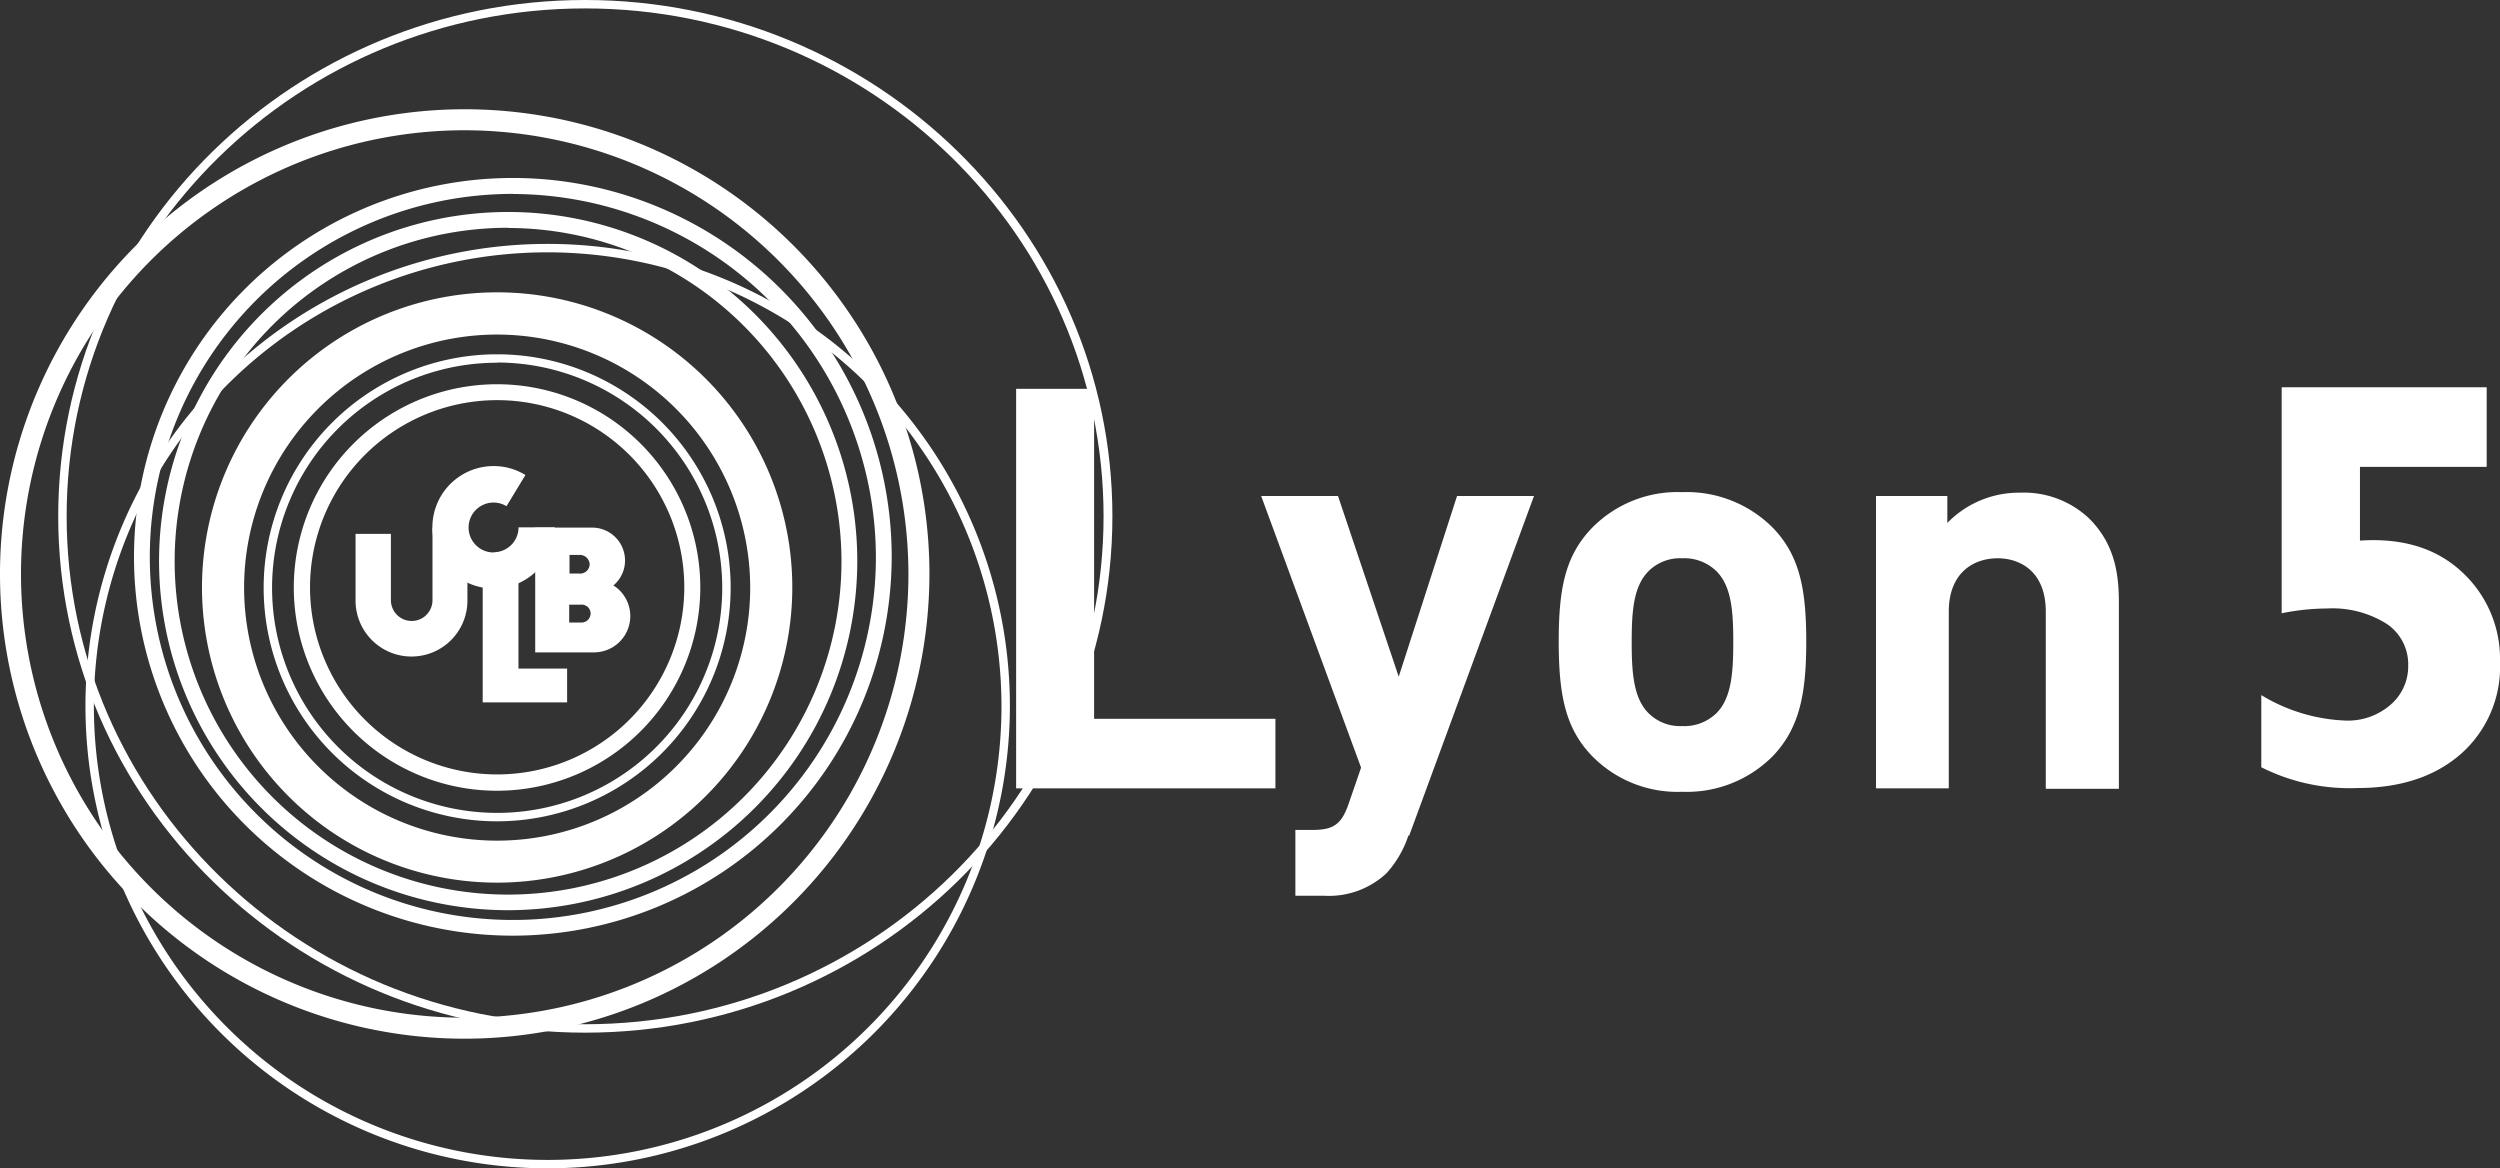 <svg xmlns="http://www.w3.org/2000/svg" viewBox="0 0 240.47 112.38"><rect x="0" y="0" width="240.47" height="112.38" fill="#333333" stroke="none"/><defs><style>.cls-1{fill:#fff;}</style></defs><title>Fichier 2</title><g id="Calque_2" data-name="Calque 2"><g id="DocumentOfficielNePasModifierSVP"><path class="cls-1" d="M239.19,37.25v7.66H227V52q6.12-.41,9.79,3a11.36,11.36,0,0,1,3.68,8.69,11.17,11.17,0,0,1-3.74,8.81q-3.75,3.3-10,3.3a18.86,18.86,0,0,1-9.22-2V66.86a16.78,16.78,0,0,0,8.1,2.45,6.25,6.25,0,0,0,4.32-1.51,4.87,4.87,0,0,0,1.71-3.8,4.67,4.67,0,0,0-2.08-4,9.8,9.8,0,0,0-5.75-1.47,22.13,22.13,0,0,0-4.34.46V37.25Z"/><path class="cls-1" d="M47.82,76.06A19.55,19.55,0,1,1,67.36,56.52,19.57,19.57,0,0,1,47.82,76.06Zm0-37.57a18,18,0,1,0,18,18,18,18,0,0,0-18-18Z"/><path class="cls-1" d="M47.82,79A22.46,22.46,0,1,1,70.28,56.52,22.48,22.48,0,0,1,47.82,79Zm0-44.11A21.65,21.65,0,1,0,69.47,56.52,21.68,21.68,0,0,0,47.82,34.87Z"/><path class="cls-1" d="M47.82,84.9A28.39,28.39,0,1,1,76.21,56.52,28.42,28.42,0,0,1,47.82,84.9Zm0-52.72A24.34,24.34,0,1,0,72.16,56.52,24.37,24.37,0,0,0,47.82,32.18Z"/><path class="cls-1" d="M48.89,87.55A33.58,33.58,0,1,1,82.46,54,33.62,33.62,0,0,1,48.89,87.55Zm0-65.64A32.07,32.07,0,1,0,80.94,54a32.11,32.11,0,0,0-32-32.07Z"/><path class="cls-1" d="M49.34,90A36.44,36.44,0,1,1,85.77,53.57,36.49,36.49,0,0,1,49.34,90Zm0-71.35A34.92,34.92,0,1,0,84.25,53.57,35,35,0,0,0,49.34,18.66Z"/><path class="cls-1" d="M44.71,99.91A44.7,44.7,0,1,1,89.4,55.21a44.75,44.75,0,0,1-44.69,44.7Zm0-87.38A42.68,42.68,0,1,0,87.38,55.21,42.74,42.74,0,0,0,44.71,12.53Z"/><path class="cls-1" d="M52.68,112.38A44.46,44.46,0,1,1,97.14,67.92a44.51,44.51,0,0,1-44.46,44.46Zm0-88.11A43.65,43.65,0,1,0,96.33,67.92,43.71,43.71,0,0,0,52.68,24.27Z"/><path class="cls-1" d="M56.28,99.33C28.34,99.33,5.6,77.05,5.6,49.66S28.34,0,56.28,0,107,22.28,107,49.66,84.22,99.33,56.28,99.33Zm0-98.52C28.78.81,6.41,22.72,6.41,49.66S28.78,98.52,56.28,98.52s49.87-21.92,49.87-48.86S83.78.81,56.28.81Z"/><path class="cls-1" d="M41.6,50.73v7h0a2,2,0,0,1-4,0h0V51.35H34.2v6.42a5.38,5.38,0,0,0,10.76,0v-7H41.6"/><polyline class="cls-1" points="49.87 64.31 49.87 54.92 46.43 54.92 46.43 67.56 54.55 67.56 54.55 64.31 49.87 64.31"/><path class="cls-1" d="M59,56.31a3.1,3.1,0,0,0,1.12-2.39A3.16,3.16,0,0,0,57,50.75H51.48v12h5.73A3.49,3.49,0,0,0,59,56.31m-3.28-2.93a.94.94,0,0,1,1,.91.92.92,0,0,1-1,.88h-.94V53.38Zm.15,6.5H54.75V58.16h1.14a.86.86,0,0,1,.92.86A.88.88,0,0,1,55.88,59.88Z"/><path class="cls-1" d="M47.48,53.14a2.4,2.4,0,1,1,1.24-4.45l1.82-3a5.83,5.83,0,0,0-3.06-.86,5.89,5.89,0,1,0,5.89,5.89H49.88a2.4,2.4,0,0,1-2.4,2.4"/><polyline class="cls-1" points="97.74 75.83 97.74 37.4 105.24 37.4 105.24 69.14 122.68 69.14 122.68 75.83 97.74 75.83"/><path class="cls-1" d="M135.47,80.37A10.13,10.13,0,0,1,133.36,84a8.12,8.12,0,0,1-6,2.16h-2.76V79.83h1.62c2,0,2.81-.49,3.51-2.54l1.19-3.45-9.61-26.13h7.39l5.84,17.38,5.61-17.38h7.4l-12,32.66"/><path class="cls-1" d="M170.55,72.7a11.65,11.65,0,0,1-8.74,3.46,11.49,11.49,0,0,1-8.69-3.46c-2.54-2.64-3.19-5.83-3.19-11s.65-8.26,3.19-10.91a11.52,11.52,0,0,1,8.69-3.45,11.68,11.68,0,0,1,8.74,3.45c2.54,2.65,3.19,5.83,3.19,10.91s-.65,8.31-3.19,11M165.1,54.94a4.43,4.43,0,0,0-3.29-1.24,4.3,4.3,0,0,0-3.24,1.24c-1.46,1.46-1.62,3.89-1.62,6.81s.16,5.39,1.62,6.85a4.3,4.3,0,0,0,3.24,1.24,4.43,4.43,0,0,0,3.29-1.24c1.46-1.46,1.62-3.94,1.62-6.85S166.56,56.4,165.1,54.94Z"/><path class="cls-1" d="M196.78,75.83v-17c0-3.83-2.43-5.13-4.64-5.13s-4.69,1.3-4.69,5.13v17h-7V47.71h6.86V50.3a9.61,9.61,0,0,1,7-2.91,9.14,9.14,0,0,1,6.64,2.48c2.27,2.27,2.86,4.91,2.86,8v18h-7"/></g></g></svg>